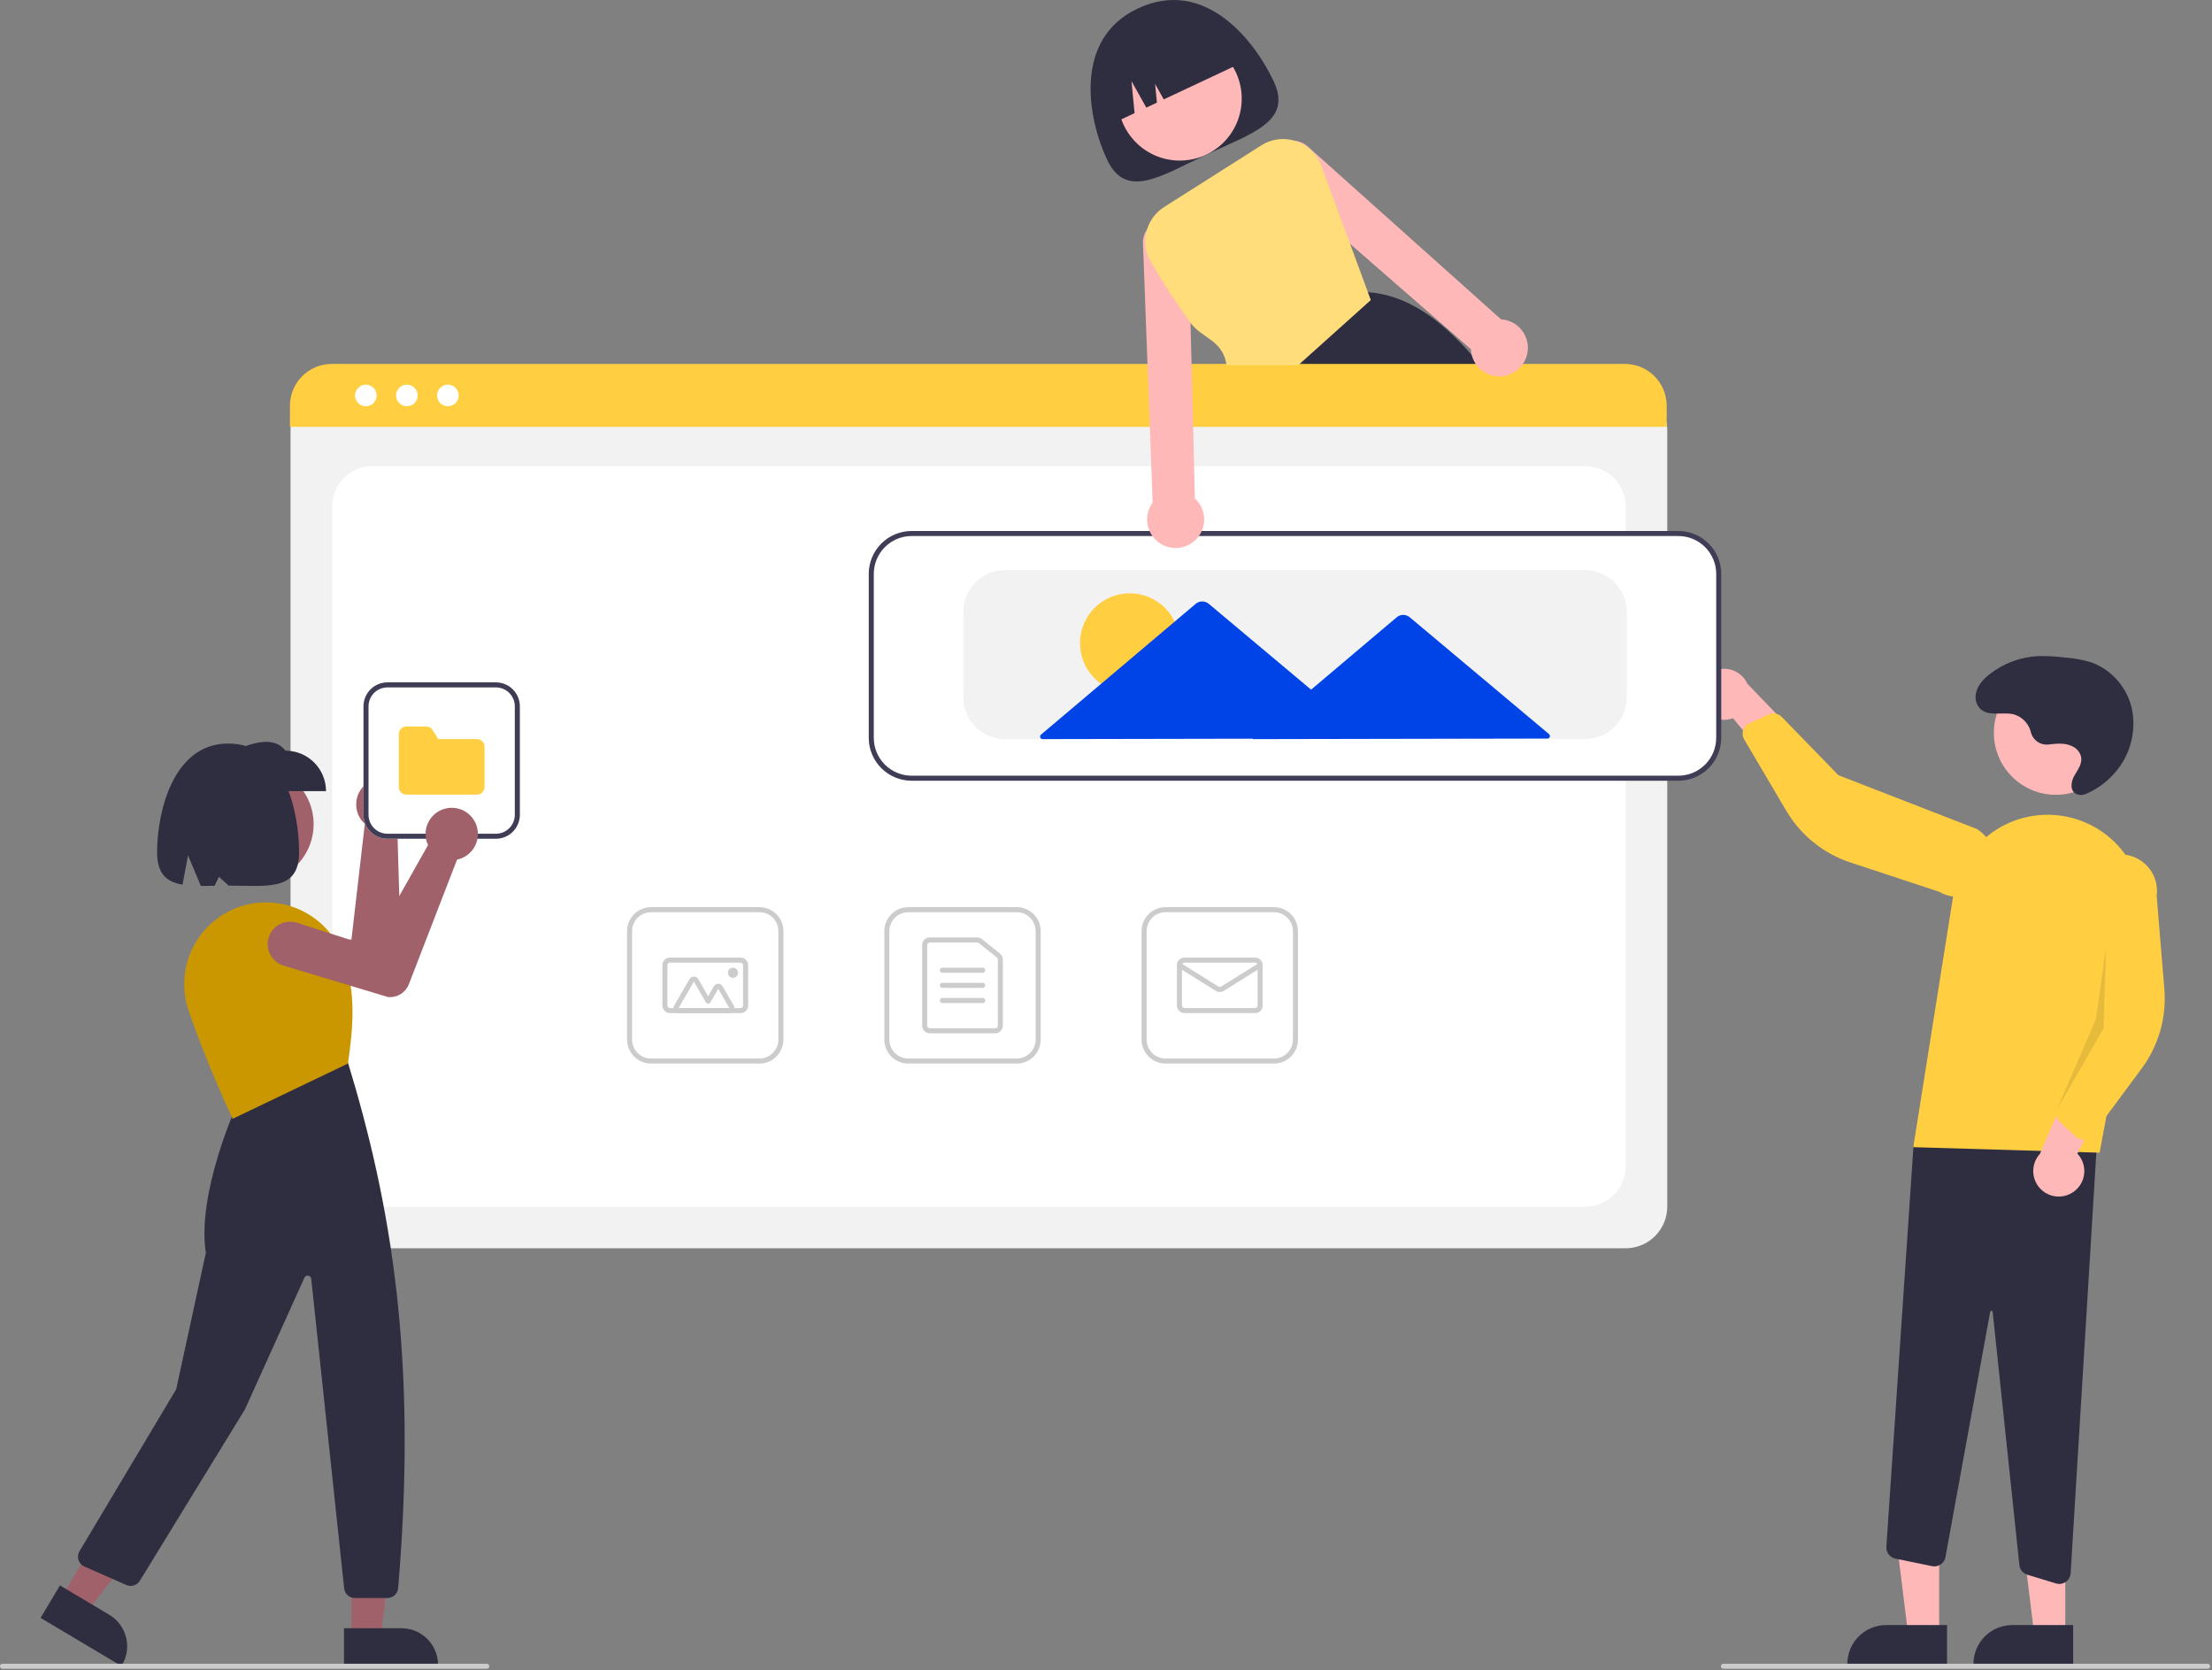 <svg width="877" height="662" viewBox="0 0 877 662" fill="none" xmlns="http://www.w3.org/2000/svg">
<rect x="0" y="0" width="877" height="662" fill="#808080" stroke="none"/>
<g clip-path="url(#clip0_768_3065)">
<path d="M504.97 32.194C512.486 48.189 496.559 52.72 478.315 61.293C460.07 69.866 446.417 79.236 438.901 63.24C431.385 47.245 425.286 15.498 451.096 3.369C477.795 -9.177 497.454 16.199 504.97 32.194Z" fill="#2F2E41"/>
<path d="M467.746 63.65C481.311 63.65 492.307 52.654 492.307 39.089C492.307 25.525 481.311 14.528 467.746 14.528C454.181 14.528 443.185 25.525 443.185 39.089C443.185 52.654 454.181 63.65 467.746 63.65Z" fill="#FFB8B8"/>
<path d="M589.426 148.012C588.576 146.902 587.726 145.812 586.866 144.752C585.756 143.372 584.64 142.036 583.516 140.742C570.786 126.052 557.246 116.802 542.336 115.812H542.316L542.096 115.792L512.386 144.752L502.286 154.592L502.506 155.132L507.956 168.702H603.446C599.144 161.562 594.464 154.655 589.426 148.012Z" fill="#2F2E41"/>
<path d="M441.038 48.977L449.83 44.846L448.605 32.163L454.484 42.659L458.686 40.684L457.972 33.286L461.402 39.408L492.626 24.736C489.693 18.495 484.402 13.675 477.915 11.335C471.428 8.996 464.278 9.329 458.037 12.262L453.512 14.389C447.271 17.321 442.45 22.613 440.111 29.1C437.772 35.586 438.105 42.737 441.038 48.977Z" fill="#2F2E41"/>
<path d="M644.526 494.8H131.688C127.313 494.795 123.119 493.055 120.026 489.962C116.932 486.869 115.192 482.675 115.188 478.3V170.146C115.191 166.942 116.466 163.869 118.732 161.603C120.998 159.337 124.071 158.062 127.275 158.058H648.729C651.989 158.062 655.115 159.359 657.42 161.664C659.726 163.969 661.022 167.095 661.026 170.355V478.3C661.021 482.675 659.281 486.869 656.188 489.962C653.094 493.055 648.901 494.795 644.526 494.8Z" fill="#F2F2F2"/>
<path d="M147.688 478.3H628.526C632.769 478.3 636.839 476.615 639.84 473.614C642.84 470.613 644.526 466.544 644.526 462.3V200.752C644.526 196.509 642.84 192.439 639.84 189.439C636.839 186.438 632.769 184.752 628.526 184.752H147.688C143.444 184.752 139.374 186.438 136.374 189.439C133.373 192.439 131.688 196.509 131.688 200.752V462.3C131.688 466.544 133.373 470.613 136.374 473.614C139.374 476.615 143.444 478.3 147.688 478.3Z" fill="white"/>
<path d="M660.796 169.203H114.956V160.802C114.962 156.413 116.709 152.206 119.814 149.103C122.919 146.001 127.127 144.256 131.516 144.252H644.236C648.625 144.256 652.834 146.001 655.938 149.103C659.043 152.206 660.79 156.413 660.796 160.802V169.203Z" fill="#FFCE41"/>
<path d="M145.051 161.036C147.417 161.036 149.335 159.118 149.335 156.752C149.335 154.386 147.417 152.469 145.051 152.469C142.686 152.469 140.768 154.386 140.768 156.752C140.768 159.118 142.686 161.036 145.051 161.036Z" fill="white"/>
<path d="M161.31 161.036C163.676 161.036 165.594 159.118 165.594 156.752C165.594 154.386 163.676 152.469 161.31 152.469C158.945 152.469 157.027 154.386 157.027 156.752C157.027 159.118 158.945 161.036 161.31 161.036Z" fill="white"/>
<path d="M177.569 161.036C179.935 161.036 181.852 159.118 181.852 156.752C181.852 154.386 179.935 152.469 177.569 152.469C175.203 152.469 173.286 154.386 173.286 156.752C173.286 159.118 175.203 161.036 177.569 161.036Z" fill="white"/>
<path d="M403.11 421.579H360.11C357.592 421.576 355.177 420.574 353.396 418.793C351.615 417.012 350.613 414.598 350.61 412.079V369.079C350.613 366.56 351.615 364.146 353.396 362.365C355.177 360.584 357.592 359.582 360.11 359.579H403.11C405.629 359.582 408.044 360.584 409.825 362.365C411.606 364.146 412.607 366.56 412.61 369.079V412.079C412.607 414.598 411.606 417.012 409.825 418.793C408.044 420.574 405.629 421.576 403.11 421.579ZM360.11 361.579C358.122 361.581 356.215 362.372 354.809 363.778C353.403 365.184 352.613 367.091 352.61 369.079V412.079C352.613 414.068 353.403 415.974 354.809 417.38C356.215 418.786 358.122 419.577 360.11 419.579H403.11C405.099 419.577 407.005 418.786 408.411 417.38C409.817 415.974 410.608 414.068 410.61 412.079V369.079C410.608 367.091 409.817 365.184 408.411 363.778C407.005 362.372 405.099 361.581 403.11 361.579H360.11Z" fill="#CCCCCC"/>
<path d="M394.61 409.579H368.61C367.815 409.578 367.052 409.262 366.49 408.699C365.928 408.137 365.611 407.374 365.61 406.579V374.579C365.611 373.784 365.928 373.021 366.49 372.459C367.052 371.896 367.815 371.58 368.61 371.579H387.45C388.133 371.58 388.796 371.813 389.329 372.241L396.489 377.995C396.84 378.275 397.123 378.631 397.317 379.036C397.511 379.441 397.611 379.884 397.61 380.333V406.579C397.609 407.374 397.293 408.137 396.731 408.699C396.168 409.262 395.406 409.578 394.61 409.579ZM368.61 373.579C368.345 373.579 368.091 373.685 367.904 373.872C367.716 374.06 367.611 374.314 367.61 374.579V406.579C367.611 406.844 367.716 407.098 367.904 407.286C368.091 407.473 368.345 407.579 368.61 407.579H394.61C394.875 407.579 395.13 407.473 395.317 407.286C395.505 407.098 395.61 406.844 395.61 406.579V380.333C395.611 380.183 395.577 380.036 395.513 379.901C395.448 379.766 395.354 379.647 395.237 379.554L388.076 373.799C387.898 373.657 387.677 373.579 387.45 373.579H368.61Z" fill="#CCCCCC"/>
<path d="M389.61 385.579H373.61C373.345 385.579 373.091 385.474 372.903 385.286C372.716 385.099 372.61 384.844 372.61 384.579C372.61 384.314 372.716 384.06 372.903 383.872C373.091 383.684 373.345 383.579 373.61 383.579H389.61C389.876 383.579 390.13 383.684 390.317 383.872C390.505 384.06 390.61 384.314 390.61 384.579C390.61 384.844 390.505 385.099 390.317 385.286C390.13 385.474 389.876 385.579 389.61 385.579Z" fill="#CCCCCC"/>
<path d="M389.61 391.579H373.61C373.345 391.579 373.091 391.474 372.903 391.286C372.716 391.099 372.61 390.844 372.61 390.579C372.61 390.314 372.716 390.06 372.903 389.872C373.091 389.684 373.345 389.579 373.61 389.579H389.61C389.876 389.579 390.13 389.684 390.317 389.872C390.505 390.06 390.61 390.314 390.61 390.579C390.61 390.844 390.505 391.099 390.317 391.286C390.13 391.474 389.876 391.579 389.61 391.579Z" fill="#CCCCCC"/>
<path d="M389.61 397.579H373.61C373.345 397.579 373.091 397.474 372.903 397.286C372.716 397.099 372.61 396.844 372.61 396.579C372.61 396.314 372.716 396.06 372.903 395.872C373.091 395.684 373.345 395.579 373.61 395.579H389.61C389.876 395.579 390.13 395.684 390.317 395.872C390.505 396.06 390.61 396.314 390.61 396.579C390.61 396.844 390.505 397.099 390.317 397.286C390.13 397.474 389.876 397.579 389.61 397.579Z" fill="#CCCCCC"/>
<path d="M505.11 421.579H462.11C459.592 421.576 457.177 420.574 455.396 418.793C453.615 417.012 452.613 414.598 452.61 412.079V369.079C452.613 366.56 453.615 364.146 455.396 362.365C457.177 360.584 459.592 359.582 462.11 359.579H505.11C507.629 359.582 510.044 360.584 511.825 362.365C513.606 364.146 514.607 366.56 514.61 369.079V412.079C514.607 414.598 513.606 417.012 511.825 418.793C510.044 420.574 507.629 421.576 505.11 421.579ZM462.11 361.579C460.122 361.581 458.215 362.372 456.809 363.778C455.403 365.184 454.613 367.091 454.61 369.079V412.079C454.613 414.068 455.403 415.974 456.809 417.38C458.215 418.786 460.122 419.577 462.11 419.579H505.11C507.099 419.577 509.005 418.786 510.411 417.38C511.817 415.974 512.608 414.068 512.61 412.079V369.079C512.608 367.091 511.817 365.184 510.411 363.778C509.005 362.372 507.099 361.581 505.11 361.579H462.11Z" fill="#CCCCCC"/>
<path d="M497.61 401.579H469.61C468.815 401.578 468.052 401.262 467.49 400.699C466.928 400.137 466.611 399.374 466.61 398.579V382.579C466.611 381.784 466.928 381.021 467.49 380.459C468.052 379.896 468.815 379.58 469.61 379.579H497.61C498.406 379.58 499.168 379.896 499.731 380.459C500.293 381.021 500.609 381.784 500.61 382.579V398.579C500.609 399.374 500.293 400.137 499.731 400.699C499.168 401.262 498.406 401.578 497.61 401.579ZM469.61 381.579C469.345 381.579 469.091 381.685 468.904 381.872C468.716 382.06 468.611 382.314 468.61 382.579V398.579C468.611 398.844 468.716 399.098 468.904 399.286C469.091 399.473 469.345 399.579 469.61 399.579H497.61C497.875 399.579 498.13 399.473 498.317 399.286C498.505 399.098 498.61 398.844 498.61 398.579V382.579C498.61 382.314 498.505 382.06 498.317 381.872C498.13 381.685 497.875 381.579 497.61 381.579H469.61Z" fill="#CCCCCC"/>
<path d="M483.61 393.218C483.049 393.218 482.498 393.061 482.021 392.765L467.08 383.427C466.856 383.287 466.696 383.062 466.637 382.804C466.578 382.546 466.623 382.275 466.764 382.05C466.904 381.825 467.128 381.666 467.386 381.606C467.644 381.546 467.916 381.591 468.141 381.731L483.081 391.069C483.24 391.167 483.424 391.219 483.611 391.219C483.798 391.219 483.982 391.167 484.141 391.069L499.08 381.731C499.305 381.591 499.576 381.546 499.835 381.606C500.093 381.666 500.316 381.825 500.457 382.05C500.597 382.275 500.643 382.546 500.584 382.804C500.524 383.062 500.365 383.287 500.141 383.427L485.201 392.765C484.724 393.062 484.173 393.218 483.61 393.218Z" fill="#CCCCCC"/>
<path d="M301.11 421.579H258.11C255.592 421.576 253.177 420.574 251.396 418.793C249.615 417.012 248.613 414.598 248.61 412.079V369.079C248.613 366.56 249.615 364.146 251.396 362.365C253.177 360.584 255.592 359.582 258.11 359.579H301.11C303.629 359.582 306.044 360.584 307.825 362.365C309.606 364.146 310.607 366.56 310.61 369.079V412.079C310.607 414.598 309.606 417.012 307.825 418.793C306.044 420.574 303.629 421.576 301.11 421.579ZM258.11 361.579C256.122 361.581 254.216 362.372 252.81 363.778C251.403 365.184 250.613 367.091 250.61 369.079V412.079C250.613 414.068 251.403 415.974 252.81 417.38C254.216 418.786 256.122 419.577 258.11 419.579H301.11C303.099 419.577 305.005 418.786 306.411 417.38C307.817 415.974 308.608 414.068 308.61 412.079V369.079C308.608 367.091 307.817 365.184 306.411 363.778C305.005 362.372 303.099 361.581 301.11 361.579H258.11Z" fill="#CCCCCC"/>
<path d="M293.61 401.579H265.61C264.815 401.578 264.052 401.262 263.49 400.699C262.928 400.137 262.611 399.374 262.61 398.579V382.579C262.611 381.784 262.928 381.021 263.49 380.459C264.052 379.896 264.815 379.58 265.61 379.579H293.61C294.406 379.58 295.168 379.896 295.731 380.459C296.293 381.021 296.609 381.784 296.61 382.579V398.579C296.609 399.374 296.293 400.137 295.731 400.699C295.168 401.262 294.406 401.578 293.61 401.579ZM265.61 381.579C265.345 381.579 265.091 381.685 264.904 381.872C264.716 382.06 264.611 382.314 264.61 382.579V398.579C264.611 398.844 264.716 399.098 264.904 399.286C265.091 399.473 265.345 399.579 265.61 399.579H293.61C293.875 399.579 294.13 399.473 294.317 399.286C294.505 399.098 294.61 398.844 294.61 398.579V382.579C294.61 382.314 294.505 382.06 294.317 381.872C294.13 381.685 293.875 381.579 293.61 381.579H265.61Z" fill="#CCCCCC"/>
<path d="M289.172 401.579H269.048C268.697 401.579 268.352 401.487 268.048 401.311C267.744 401.136 267.491 400.883 267.316 400.579C267.14 400.275 267.048 399.93 267.048 399.579C267.048 399.228 267.14 398.883 267.316 398.579L273.378 388.079C273.553 387.775 273.806 387.523 274.11 387.347C274.414 387.172 274.759 387.079 275.11 387.079C275.461 387.079 275.806 387.172 276.11 387.347C276.414 387.523 276.666 387.775 276.842 388.079L280.757 394.86L283.025 390.932C283.201 390.628 283.453 390.375 283.757 390.2C284.061 390.024 284.406 389.932 284.757 389.932C285.108 389.932 285.453 390.024 285.757 390.2C286.061 390.375 286.314 390.628 286.489 390.932L290.904 398.579C291.08 398.883 291.172 399.228 291.172 399.579C291.172 399.93 291.08 400.275 290.904 400.579C290.729 400.883 290.476 401.136 290.172 401.311C289.868 401.487 289.523 401.579 289.172 401.579ZM289.172 399.579L284.757 391.932L281.623 397.36C281.535 397.512 281.409 397.639 281.257 397.726C281.105 397.814 280.933 397.86 280.757 397.86C280.581 397.86 280.409 397.814 280.257 397.726C280.105 397.639 279.979 397.512 279.891 397.36L275.11 389.079L269.048 399.579H289.172Z" fill="#CCCCCC"/>
<path d="M290.61 387.579C291.715 387.579 292.61 386.684 292.61 385.579C292.61 384.475 291.715 383.579 290.61 383.579C289.506 383.579 288.61 384.475 288.61 385.579C288.61 386.684 289.506 387.579 290.61 387.579Z" fill="#CCCCCC"/>
<path d="M768.825 648.15L756.565 648.149L750.733 600.861L768.827 600.862L768.825 648.15Z" fill="#FFB8B8"/>
<path d="M771.951 660.034L732.421 660.032V659.532C732.421 657.512 732.819 655.511 733.592 653.644C734.365 651.777 735.499 650.081 736.927 648.652C738.356 647.224 740.052 646.09 741.919 645.317C743.786 644.544 745.787 644.146 747.807 644.146H747.808L771.952 644.147L771.951 660.034Z" fill="#2F2E41"/>
<path d="M818.825 648.15L806.565 648.149L800.733 600.861L818.827 600.862L818.825 648.15Z" fill="#FFB8B8"/>
<path d="M821.951 660.034L782.421 660.032V659.532C782.421 657.512 782.819 655.511 783.592 653.644C784.365 651.777 785.499 650.081 786.927 648.652C788.356 647.224 790.052 646.09 791.919 645.317C793.786 644.544 795.787 644.146 797.807 644.146H797.808L821.952 644.147L821.951 660.034Z" fill="#2F2E41"/>
<path d="M815.15 627.65L803.795 624.196C802.949 623.94 802.197 623.439 801.634 622.758C801.071 622.076 800.721 621.243 800.63 620.363L790.044 520.037C790.035 519.916 789.981 519.802 789.893 519.719C789.804 519.636 789.687 519.59 789.565 519.59C789.443 519.578 789.322 519.614 789.227 519.691C789.131 519.767 789.07 519.878 789.055 519.999L771.324 617.198C771.216 617.788 770.991 618.35 770.663 618.852C770.335 619.354 769.911 619.785 769.414 620.12C768.917 620.456 768.358 620.688 767.77 620.805C767.182 620.921 766.576 620.919 765.989 620.798L751.477 617.809C750.413 617.586 749.465 616.987 748.807 616.121C748.149 615.256 747.825 614.182 747.896 613.097L758.681 453.784L831.819 445.893L820.951 623.619C820.881 624.762 820.378 625.835 819.545 626.62C818.712 627.405 817.611 627.844 816.467 627.847C816.02 627.847 815.577 627.78 815.15 627.65Z" fill="#2F2E41"/>
<path d="M815.08 315.048C828.645 315.048 839.641 304.051 839.641 290.487C839.641 276.922 828.645 265.926 815.08 265.926C801.515 265.926 790.519 276.922 790.519 290.487C790.519 304.051 801.515 315.048 815.08 315.048Z" fill="#FFB8B8"/>
<path d="M758.568 454.72L774.427 354.869C775.27 349.56 777.234 344.491 780.188 340.001C783.143 335.51 787.02 331.7 791.561 328.824C796.103 325.948 801.205 324.072 806.528 323.321C811.85 322.57 817.272 322.962 822.432 324.469C831.453 327.079 839.178 332.957 844.097 340.957C849.016 348.957 850.776 358.504 849.033 367.732L832.442 456.903L758.568 454.72Z" fill="#FFCE41"/>
<path d="M821.861 472.585C823.087 471.775 824.122 470.706 824.891 469.453C825.659 468.2 826.144 466.794 826.311 465.333C826.477 463.873 826.322 462.393 825.855 460.999C825.388 459.605 824.621 458.331 823.608 457.265L840.004 425.514L821.539 427.485L808.8 457.334C807.123 459.154 806.172 461.527 806.127 464.001C806.082 466.476 806.946 468.881 808.556 470.761C810.166 472.641 812.41 473.865 814.862 474.201C817.314 474.538 819.804 473.963 821.861 472.585Z" fill="#FFB8B8"/>
<path d="M825.372 451.665C824.465 451.537 823.618 451.136 822.945 450.514L816.672 444.718C815.994 444.088 815.526 443.266 815.331 442.362C815.136 441.458 815.223 440.516 815.58 439.663L828.118 409.945L826.339 351.225C826.595 349.338 827.22 347.519 828.179 345.873C829.138 344.227 830.412 342.787 831.928 341.633C833.444 340.48 835.172 339.637 837.015 339.152C838.857 338.667 840.776 338.55 842.664 338.808C844.551 339.065 846.369 339.692 848.014 340.653C849.659 341.613 851.099 342.888 852.25 344.406C853.402 345.923 854.244 347.652 854.727 349.495C855.21 351.337 855.325 353.257 855.066 355.144L858.107 392.056C859.032 403.259 855.855 414.417 849.169 423.453L829.617 449.885C829.241 450.393 828.762 450.817 828.212 451.127C827.661 451.438 827.051 451.63 826.422 451.689C826.072 451.723 825.72 451.714 825.372 451.665Z" fill="#FFCE41"/>
<path d="M673.641 277.105C673.909 278.551 674.49 279.92 675.344 281.116C676.198 282.313 677.304 283.308 678.584 284.031C679.864 284.753 681.287 285.187 682.753 285.3C684.219 285.414 685.692 285.204 687.068 284.687L709.913 312.165L715.298 294.393L692.778 271.024C691.756 268.77 689.942 266.969 687.681 265.963C685.419 264.957 682.867 264.815 680.508 265.565C678.15 266.314 676.148 267.903 674.882 270.03C673.616 272.157 673.175 274.674 673.641 277.105Z" fill="#FFB8B8"/>
<path d="M691.537 288.495C692.008 287.71 692.708 287.087 693.543 286.709L701.326 283.192C702.17 282.814 703.11 282.703 704.018 282.876C704.927 283.048 705.76 283.496 706.406 284.158L728.884 307.29L783.65 328.546C785.289 329.518 786.721 330.802 787.863 332.327C789.005 333.852 789.835 335.587 790.307 337.433C790.778 339.279 790.88 341.199 790.609 343.085C790.337 344.971 789.696 346.784 788.723 348.422C787.75 350.06 786.464 351.49 784.938 352.63C783.411 353.771 781.675 354.599 779.829 355.068C777.983 355.537 776.062 355.638 774.176 355.364C772.291 355.09 770.478 354.447 768.841 353.472L733.665 341.881C722.988 338.364 713.952 331.089 708.237 321.409L691.52 293.098C691.199 292.554 690.996 291.948 690.924 291.32C690.853 290.692 690.914 290.056 691.105 289.453C691.21 289.118 691.355 288.796 691.537 288.495Z" fill="#FFCE41"/>
<path opacity="0.1" d="M835.002 375.652L834.002 407.652L815.58 439.663L830.962 403.99L835.002 375.652Z" fill="black"/>
<path d="M812.266 295.103C810.724 295.303 809.161 294.937 807.868 294.072C806.575 293.207 805.64 291.903 805.236 290.4C804.846 288.671 803.994 287.081 802.769 285.8C801.545 284.518 799.995 283.594 798.285 283.127C793.78 282.097 788.273 284.218 784.972 280.805C784.265 280.025 783.753 279.089 783.479 278.073C783.205 277.057 783.177 275.991 783.396 274.962C784.004 271.645 786.377 269.139 788.959 267.135C794.394 262.936 800.97 260.479 807.826 260.084C811.374 259.981 814.925 260.158 818.446 260.612C822.133 260.845 825.779 261.511 829.31 262.598C833.332 264.116 836.907 266.623 839.704 269.888C842.501 273.153 844.43 277.07 845.312 281.278C846.119 285.499 845.995 289.844 844.949 294.012C843.902 298.18 841.959 302.069 839.255 305.408C836.017 309.44 831.842 312.619 827.094 314.667C825.963 315.201 824.667 315.267 823.488 314.85C820.531 313.674 821.014 310.011 822.362 307.567C823.805 304.953 826.026 302.421 824.865 299.239C824.283 297.763 823.167 296.561 821.738 295.873C818.798 294.373 815.51 294.728 812.349 295.093L812.266 295.103Z" fill="#2F2E41"/>
<path d="M665.433 308.973H361.433C357.059 308.968 352.865 307.228 349.771 304.134C346.678 301.041 344.938 296.847 344.933 292.473V227.473C344.938 223.098 346.678 218.904 349.771 215.811C352.865 212.718 357.059 210.978 361.433 210.973H665.433C669.808 210.978 674.002 212.718 677.095 215.811C680.188 218.904 681.928 223.098 681.933 227.473V292.473C681.928 296.847 680.188 301.041 677.095 304.134C674.002 307.228 669.808 308.968 665.433 308.973Z" fill="white"/>
<path d="M665.433 309.473H361.433C356.926 309.468 352.605 307.675 349.418 304.488C346.231 301.301 344.438 296.98 344.433 292.473V227.473C344.438 222.966 346.231 218.644 349.418 215.457C352.605 212.27 356.926 210.478 361.433 210.473H665.433C669.94 210.478 674.261 212.27 677.448 215.457C680.635 218.644 682.428 222.966 682.433 227.473V292.473C682.428 296.98 680.635 301.301 677.448 304.488C674.261 307.675 669.94 309.468 665.433 309.473ZM361.433 212.473C357.456 212.477 353.644 214.059 350.831 216.871C348.019 219.683 346.438 223.496 346.433 227.473V292.473C346.438 296.45 348.019 300.262 350.831 303.074C353.644 305.886 357.456 307.468 361.433 307.473H665.433C669.41 307.468 673.223 305.886 676.035 303.074C678.847 300.262 680.429 296.45 680.433 292.473V227.473C680.429 223.496 678.847 219.683 676.035 216.871C673.223 214.059 669.41 212.477 665.433 212.473H361.433Z" fill="#3F3D56"/>
<path d="M628.433 292.973H398.433C394.059 292.968 389.865 291.228 386.771 288.134C383.678 285.041 381.938 280.847 381.933 276.473V242.473C381.938 238.098 383.678 233.904 386.771 230.811C389.865 227.718 394.059 225.978 398.433 225.973H628.433C632.808 225.978 637.002 227.718 640.095 230.811C643.188 233.904 644.928 238.098 644.933 242.473V276.473C644.928 280.847 643.188 285.041 640.095 288.134C637.002 291.228 632.808 292.968 628.433 292.973Z" fill="#F2F2F2"/>
<path d="M447.928 274.647C458.826 274.647 467.66 265.813 467.66 254.915C467.66 244.017 458.826 235.183 447.928 235.183C437.03 235.183 428.196 244.017 428.196 254.915C428.196 265.813 437.03 274.647 447.928 274.647Z" fill="#FFCE41"/>
<path d="M614.14 290.981L586.288 267.622L558.916 244.665C558.194 244.06 557.281 243.728 556.338 243.73C555.395 243.732 554.483 244.067 553.763 244.675L526.48 267.737L519.816 273.37L509.768 264.943L479.231 239.332C478.508 238.726 477.595 238.395 476.653 238.397C475.71 238.399 474.798 238.734 474.078 239.342L443.64 265.07L412.723 291.204C412.567 291.336 412.454 291.514 412.402 291.712C412.349 291.91 412.359 292.12 412.43 292.312C412.501 292.505 412.629 292.671 412.797 292.788C412.965 292.905 413.166 292.968 413.371 292.968L476.757 292.845L496.821 292.807L496.625 292.973L556.433 292.858L613.5 292.748C613.705 292.747 613.905 292.684 614.073 292.566C614.24 292.448 614.368 292.282 614.438 292.089C614.508 291.896 614.517 291.686 614.464 291.488C614.41 291.29 614.297 291.113 614.14 290.981Z" fill="#0044E7"/>
<path d="M875.272 661.473H683.271C683.006 661.473 682.752 661.367 682.564 661.18C682.377 660.992 682.271 660.738 682.271 660.473C682.271 660.207 682.377 659.953 682.564 659.766C682.752 659.578 683.006 659.473 683.271 659.473H875.272C875.537 659.473 875.791 659.578 875.979 659.766C876.166 659.953 876.272 660.207 876.272 660.473C876.272 660.738 876.166 660.992 875.979 661.18C875.791 661.367 875.537 661.473 875.272 661.473Z" fill="#CCCCCC"/>
<path d="M604.056 131.912C603.257 130.614 602.202 129.493 600.956 128.616C599.709 127.739 598.297 127.126 596.806 126.812C596.259 126.697 595.704 126.627 595.146 126.602L518.956 58.482C517.459 56.944 515.463 55.99 513.326 55.792C512.905 55.744 512.48 55.73 512.056 55.752C510.298 55.832 508.602 56.423 507.174 57.451C505.746 58.48 504.649 59.902 504.017 61.544C503.384 63.187 503.244 64.978 503.614 66.698C503.983 68.419 504.846 69.994 506.096 71.232L535.266 96.662L583.166 138.412C583.205 139.199 583.323 139.979 583.516 140.742C584.089 142.953 585.321 144.938 587.048 146.432C588.775 147.927 590.916 148.862 593.186 149.112C595.256 149.354 597.353 149.008 599.236 148.112C600.729 147.414 602.052 146.401 603.116 145.142C603.226 145.012 603.326 144.892 603.426 144.752C604.824 142.93 605.634 140.725 605.746 138.431C605.859 136.137 605.269 133.863 604.056 131.912Z" fill="#FFB8B8"/>
<path d="M473.736 197.562L473.026 168.702L472.426 144.752L472.016 127.992L471.206 95.322C471.046 93.573 470.38 91.908 469.289 90.531C468.199 89.154 466.731 88.125 465.065 87.568C463.399 87.011 461.607 86.952 459.908 87.396C458.208 87.841 456.675 88.771 455.496 90.072C455.218 90.37 454.967 90.691 454.746 91.032C453.515 92.795 452.961 94.944 453.186 97.082L454.966 144.752L455.856 168.702L456.996 199.252C456.667 199.701 456.37 200.172 456.106 200.662C455.395 202.011 454.965 203.49 454.843 205.009C454.721 206.529 454.909 208.057 455.396 209.502C455.904 211.017 456.727 212.407 457.812 213.581C458.896 214.755 460.217 215.686 461.687 216.312C463.157 216.939 464.743 217.246 466.341 217.215C467.938 217.184 469.511 216.815 470.956 216.132C472.634 215.339 474.09 214.144 475.197 212.654C476.304 211.164 477.027 209.425 477.302 207.589C477.576 205.754 477.395 203.878 476.773 202.13C476.151 200.381 475.108 198.812 473.736 197.562Z" fill="#FFB8B8"/>
<path d="M542.336 115.812L535.266 96.662L523.826 65.642C523.001 63.385 521.677 61.343 519.955 59.667C518.232 57.992 516.155 56.725 513.876 55.962C513.696 55.902 513.506 55.842 513.326 55.792C511.119 55.122 508.792 54.938 506.507 55.252C504.221 55.566 502.031 56.371 500.086 57.612L461.556 82.052C458.027 84.285 455.505 87.803 454.521 91.861C453.538 95.92 454.171 100.201 456.286 103.802C461.104 112.134 466.355 120.208 472.016 127.992C476.506 134.102 484.866 134.752 486.316 144.752H514.726L543.486 118.932L542.336 115.812Z" fill="#FFDD7A"/>
<path d="M101.165 349.854C113.962 349.854 124.336 339.48 124.336 326.682C124.336 313.885 113.962 303.511 101.165 303.511C88.368 303.511 77.993 313.885 77.993 326.682C77.993 339.48 88.368 349.854 101.165 349.854Z" fill="#A0616A"/>
<path d="M158.051 310.732C158.28 310.914 158.501 311.107 158.715 311.31C159.78 312.313 160.621 313.529 161.182 314.88C161.744 316.23 162.014 317.684 161.974 319.145C161.935 320.607 161.587 322.044 160.954 323.362C160.32 324.681 159.415 325.85 158.298 326.794C158.038 327.012 157.766 327.217 157.485 327.407L159.053 380.352C159.097 382.085 158.582 383.787 157.583 385.204C156.584 386.621 155.155 387.679 153.508 388.219L153.412 388.24L110.424 392.818C109.255 392.942 108.073 392.834 106.946 392.499C105.82 392.164 104.771 391.609 103.86 390.866C102.949 390.123 102.194 389.208 101.639 388.172C101.084 387.136 100.739 386 100.626 384.83C100.512 383.66 100.631 382.48 100.976 381.356C101.321 380.233 101.886 379.189 102.637 378.284C103.387 377.38 104.31 376.634 105.351 376.088C106.392 375.542 107.531 375.208 108.701 375.105L139.346 372.406L144.645 326.555C144.299 326.248 143.974 325.917 143.674 325.565C142.012 323.598 141.141 321.085 141.228 318.512C141.316 315.938 142.357 313.49 144.149 311.641C145.941 309.793 148.356 308.676 150.925 308.508C153.494 308.34 156.034 309.133 158.051 310.732Z" fill="#A0616A"/>
<path d="M139.328 649.174H150.895L156.397 604.561H139.326L139.328 649.174Z" fill="#A0616A"/>
<path d="M136.378 645.398L159.156 645.397C161.062 645.397 162.951 645.772 164.712 646.502C166.473 647.231 168.073 648.301 169.421 649.648C170.769 650.996 171.839 652.597 172.568 654.358C173.298 656.119 173.673 658.007 173.673 659.913V660.385L136.379 660.386L136.378 645.398Z" fill="#2F2E41"/>
<path d="M24.366 633.182L34.304 639.099L61.857 603.582L47.189 594.849L24.366 633.182Z" fill="#A0616A"/>
<path d="M23.763 628.428L43.334 640.081C44.972 641.056 46.403 642.345 47.543 643.873C48.683 645.401 49.511 647.138 49.979 648.986C50.448 650.834 50.548 652.756 50.274 654.642C49.999 656.529 49.356 658.343 48.381 659.981L48.14 660.386L16.095 641.307L23.763 628.428Z" fill="#2F2E41"/>
<path d="M153.624 633.417H140.672C139.623 633.418 138.611 633.031 137.831 632.33C137.052 631.628 136.56 630.663 136.451 629.62L123.393 506.882C123.36 506.573 123.227 506.284 123.013 506.058C122.799 505.833 122.517 505.684 122.21 505.635C121.904 505.586 121.589 505.639 121.315 505.786C121.042 505.933 120.824 506.166 120.696 506.449L97.141 558.608L55.437 626.611C54.898 627.483 54.062 628.131 53.083 628.437C52.105 628.743 51.048 628.686 50.108 628.277L33.448 620.947C32.897 620.704 32.404 620.347 32.002 619.9C31.599 619.452 31.297 618.924 31.113 618.351C30.931 617.777 30.872 617.171 30.941 616.574C31.009 615.976 31.205 615.399 31.513 614.882L69.85 550.69L81.608 496.605C77.91 473.15 93.763 438.279 93.924 437.929L94.002 437.759L137.67 420.691L137.889 420.959C155.11 477.473 165.604 538.291 157.856 629.527C157.76 630.585 157.274 631.57 156.491 632.289C155.709 633.008 154.686 633.41 153.624 633.417Z" fill="#2F2E41"/>
<path d="M92.243 443.474L92.04 443.046C91.943 442.842 82.233 422.362 74.748 400.475C73.309 396.242 72.766 391.757 73.151 387.303C73.536 382.849 74.842 378.524 76.987 374.601C79.159 370.638 82.13 367.169 85.713 364.414C89.295 361.659 93.411 359.678 97.799 358.597C105.417 356.771 113.437 357.743 120.399 361.335C127.361 364.927 132.8 370.9 135.727 378.167C141.664 393.014 139.772 408.861 137.991 421.324L137.956 421.574L137.729 421.682L92.243 443.474Z" fill="#CB9700"/>
<path d="M129.26 313.593H92.466V297.555C100.542 294.347 108.444 291.618 113.221 297.555C117.475 297.555 121.554 299.245 124.562 302.253C127.57 305.26 129.26 309.34 129.26 313.593Z" fill="#2F2E41"/>
<path d="M90.429 294.725C68.433 294.725 62.276 322.296 62.276 337.85C62.276 346.525 66.199 349.627 72.363 350.677L74.54 339.066L79.639 351.177C81.371 351.185 83.19 351.152 85.076 351.117L86.805 347.557L90.66 351.053C106.101 351.076 118.581 353.327 118.581 337.85C118.581 322.296 113.182 294.725 90.429 294.725Z" fill="#2F2E41"/>
<path d="M193 661.473H1C0.735 661.473 0.48 661.367 0.293 661.18C0.105 660.992 0 660.738 0 660.473C0 660.207 0.105 659.953 0.293 659.766C0.48 659.578 0.735 659.473 1 659.473H193C193.265 659.473 193.52 659.578 193.707 659.766C193.895 659.953 194 660.207 194 660.473C194 660.738 193.895 660.992 193.707 661.18C193.52 661.367 193.265 661.473 193 661.473Z" fill="#CCCCCC"/>
<path d="M196.61 332.473H153.61C151.092 332.47 148.677 331.468 146.896 329.687C145.115 327.906 144.113 325.491 144.11 322.973V279.973C144.113 277.454 145.115 275.039 146.896 273.258C148.677 271.477 151.092 270.476 153.61 270.473H196.61C199.129 270.476 201.544 271.477 203.325 273.258C205.106 275.039 206.107 277.454 206.11 279.973V322.973C206.107 325.491 205.106 327.906 203.325 329.687C201.544 331.468 199.129 332.47 196.61 332.473Z" fill="white"/>
<path d="M196.61 332.473H153.61C151.092 332.47 148.677 331.468 146.896 329.687C145.115 327.906 144.113 325.491 144.11 322.973V279.973C144.113 277.454 145.115 275.039 146.896 273.258C148.677 271.477 151.092 270.476 153.61 270.473H196.61C199.129 270.476 201.544 271.477 203.325 273.258C205.106 275.039 206.107 277.454 206.11 279.973V322.973C206.107 325.491 205.106 327.906 203.325 329.687C201.544 331.468 199.129 332.47 196.61 332.473ZM153.61 272.473C151.622 272.475 149.716 273.266 148.31 274.672C146.903 276.078 146.113 277.984 146.11 279.973V322.973C146.113 324.961 146.903 326.867 148.31 328.274C149.716 329.68 151.622 330.47 153.61 330.473H196.61C198.599 330.47 200.505 329.68 201.911 328.274C203.317 326.867 204.108 324.961 204.11 322.973V279.973C204.108 277.984 203.317 276.078 201.911 274.672C200.505 273.266 198.599 272.475 196.61 272.473H153.61Z" fill="#3F3D56"/>
<path d="M189.11 314.973H161.11C160.315 314.972 159.552 314.655 158.99 314.093C158.428 313.531 158.111 312.768 158.11 311.973V290.973C158.111 290.177 158.428 289.415 158.99 288.852C159.552 288.29 160.315 287.974 161.11 287.973H168.993C169.505 287.971 170.01 288.101 170.457 288.351C170.905 288.601 171.281 288.962 171.548 289.4L173.746 292.973H189.11C189.906 292.974 190.668 293.29 191.231 293.852C191.793 294.415 192.109 295.177 192.11 295.973V311.973C192.109 312.768 191.793 313.531 191.231 314.093C190.668 314.655 189.906 314.972 189.11 314.973Z" fill="#FFCE41"/>
<path d="M188.2 325.582C188.34 325.838 188.469 326.101 188.587 326.372C189.179 327.709 189.482 329.157 189.476 330.619C189.469 332.081 189.154 333.526 188.551 334.858C187.947 336.19 187.069 337.379 185.973 338.348C184.878 339.317 183.59 340.044 182.195 340.481C181.87 340.581 181.54 340.664 181.207 340.73L162.107 390.135C161.476 391.75 160.341 393.118 158.87 394.036C157.399 394.955 155.672 395.375 153.944 395.234L153.848 395.216L112.451 382.754C111.326 382.415 110.279 381.856 109.37 381.11C108.462 380.364 107.71 379.446 107.158 378.408C106.607 377.37 106.267 376.233 106.157 375.063C106.047 373.892 106.171 372.712 106.52 371.59C106.869 370.467 107.437 369.425 108.191 368.524C108.945 367.622 109.87 366.879 110.913 366.337C111.956 365.795 113.097 365.465 114.268 365.366C115.439 365.267 116.618 365.401 117.737 365.76L147.028 375.164L169.704 334.962C169.504 334.545 169.333 334.114 169.193 333.673C168.425 331.216 168.597 328.561 169.677 326.224C170.756 323.886 172.666 322.034 175.034 321.025C177.403 320.017 180.062 319.925 182.495 320.767C184.928 321.609 186.961 323.325 188.2 325.582Z" fill="#A0616A"/>
</g>
<defs>
<clipPath id="clip0_768_3065">
<rect width="876.272" height="661.473" fill="white"/>
</clipPath>
</defs>
</svg>

